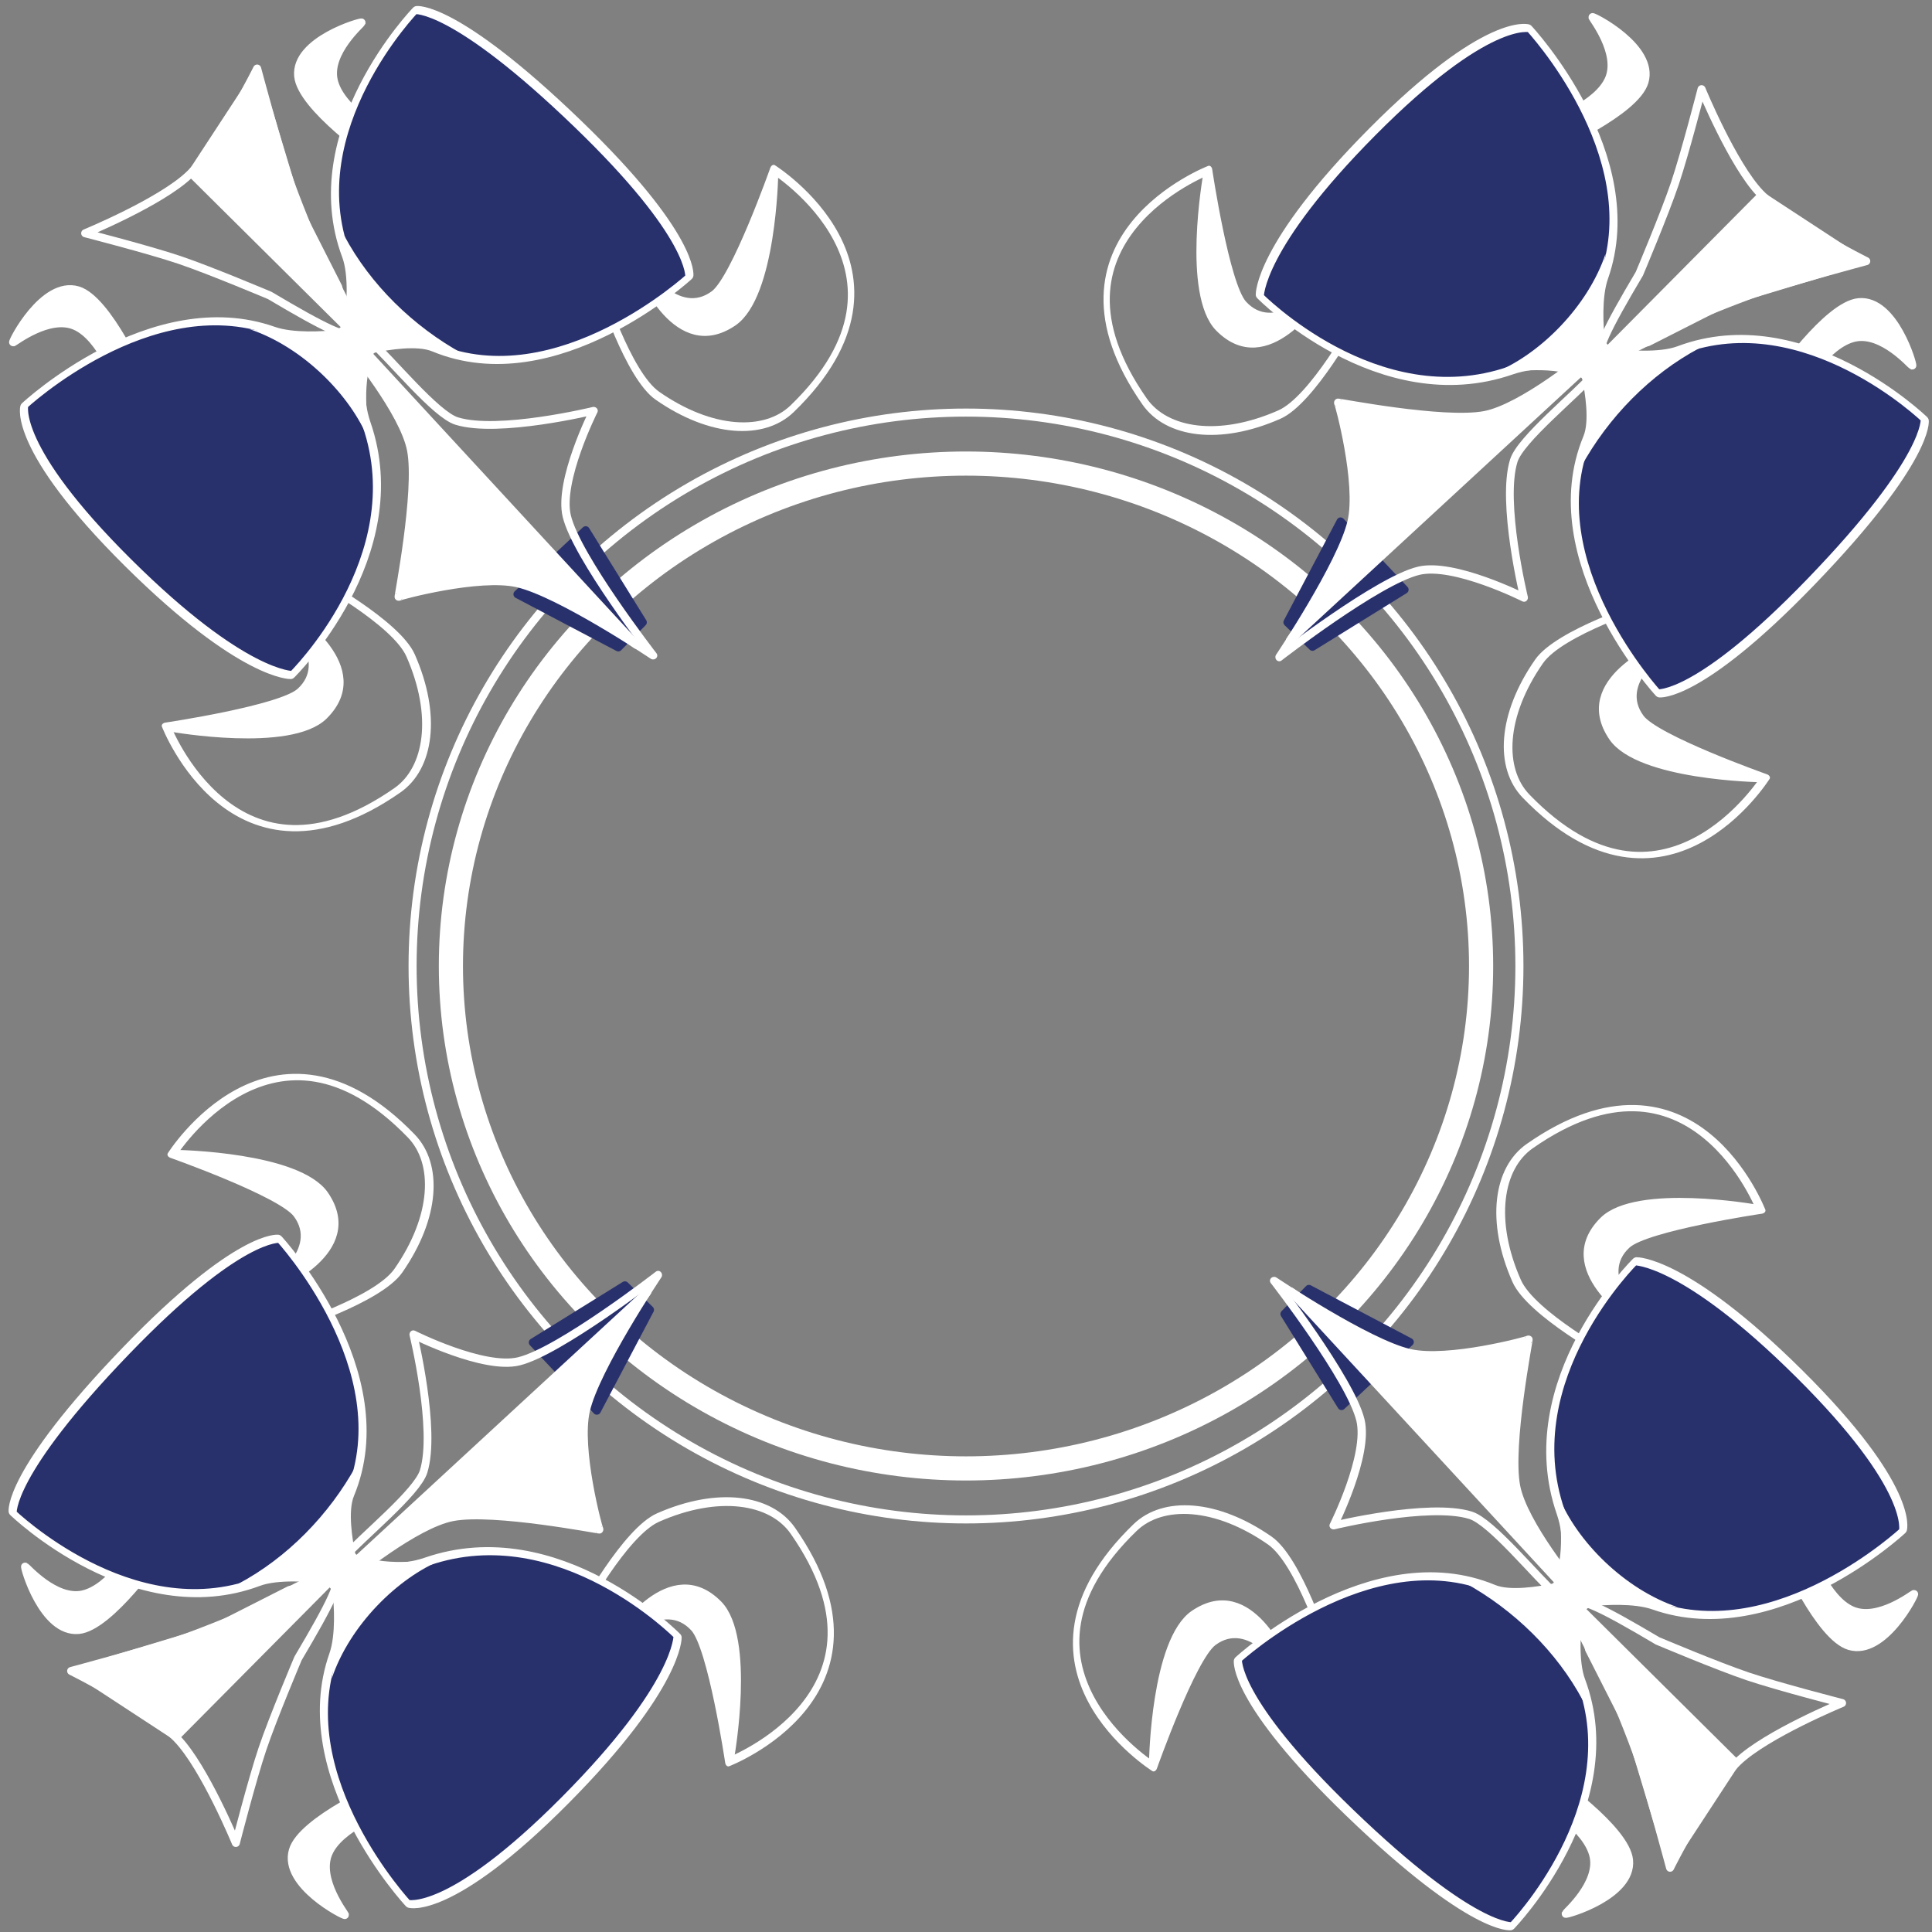 <?xml version="1.0" encoding="UTF-8" standalone="no"?>
<!DOCTYPE svg PUBLIC "-//W3C//DTD SVG 1.1//EN" "http://www.w3.org/Graphics/SVG/1.1/DTD/svg11.dtd">
<svg width="100%" height="100%" viewBox="0 0 1000 1000" version="1.1" xmlns="http://www.w3.org/2000/svg" xmlns:xlink="http://www.w3.org/1999/xlink" xml:space="preserve" xmlns:serif="http://www.serif.com/" style="fill-rule:evenodd;clip-rule:evenodd;stroke-linecap:round;stroke-linejoin:round;stroke-miterlimit:1.5;">
    <rect x="0" y="0" width="1000" height="1000" fill="#808080" stroke="none"/>
    <g>
        <g transform="matrix(1,0,0,1,-0.456,-1.638)">
            <ellipse cx="500.456" cy="501.638" rx="266.615" ry="260.055" style="fill:none;stroke:white;stroke-width:12.5px;"/>
        </g>
        <g transform="matrix(1,0,0,1,6.45,-5.051)">
            <circle cx="493.55" cy="505.051" r="286.447" style="fill:none;stroke:white;stroke-width:4.17px;"/>
        </g>
    </g>
    <g transform="matrix(1.26,0,0,1.26,-0.324,-1.004)">
        <g transform="matrix(0.794,0,0,0.794,0.257,0.797)">
            <path d="M267.717,307.444L319.895,334.946L332.566,321.975L303.021,274.329L267.717,307.444Z" style="fill:rgb(41,49,109);stroke:rgb(41,49,109);stroke-width:4.17px;"/>
        </g>
        <g transform="matrix(1,-0.018,0.018,1,-4.61,2.607)">
            <g transform="matrix(1.05,0,0,1.052,25.126,31.506)">
                <path d="M225.072,224.586C198.657,205.188 185.093,188.761 132.99,202.893C145.425,150.235 143.711,146.826 115.866,102.165L225.072,224.586Z" style="fill:white;stroke:white;stroke-width:3.15px;"/>
            </g>
            <g transform="matrix(0.802,0,0,0.748,48.687,63.79)">
                <path d="M245.569,143.807C245.569,143.807 226.812,182.032 230.869,201.438C235.572,223.933 273.784,278.777 273.784,278.777C273.784,278.777 226.758,243.651 205.141,237.863C185.379,232.571 144.458,243.627 144.08,244.049C143.686,244.489 155.456,186.371 151.805,163.627C148.455,142.763 122.171,107.585 122.171,107.585C122.171,107.585 119.763,91.143 130.972,102.288C142.61,113.861 164.579,144.248 175.352,148.076C196.501,155.589 245.569,143.807 245.569,143.807Z" style="fill:none;stroke:white;stroke-width:4.26px;"/>
            </g>
        </g>
        <g transform="matrix(0.998,-0.064,0.064,0.998,-11.594,7.413)">
            <g transform="matrix(1.591,0,0,1.591,-27.572,-17.733)">
                <path d="M102.308,76.339C102.308,76.339 97.862,63.584 96.171,57.054C94.145,49.229 90.151,29.391 90.151,29.391C90.151,29.391 78.758,49.019 70.921,55.616C63.084,62.214 43.128,68.979 43.128,68.979C43.128,68.979 59.223,74.232 66.975,77.411C74.697,80.578 89.639,88.052 89.639,88.052C116.926,106.688 114.48,102.403 102.308,76.339Z" style="fill:none;stroke:white;stroke-width:2.08px;"/>
            </g>
            <g transform="matrix(1.452,0,0,1.452,-5.545,16.552)">
                <path d="M104.599,83.718L63.215,37.041L83.534,9.947L92.432,48.17L102.529,71.693L104.599,83.718Z" style="fill:white;stroke:white;stroke-width:2.28px;"/>
            </g>
        </g>
        <g transform="matrix(1.084,0.275,-0.384,1.514,-132,-79.202)">
            <g transform="matrix(1.063,0.205,-0.207,1.076,241.695,-62.967)">
                <path d="M151.992,80.908C151.25,81.696 168.441,88.684 176.211,78.763C180.85,72.841 179.071,44.807 179.071,44.807C179.071,44.807 242.349,47.033 215.278,93.515C210.022,102.54 193.152,108.406 171.639,106.852C159.851,106 140.123,90.603 140.123,90.603C140.123,90.603 152.602,80.26 151.992,80.908Z" style="fill:none;stroke:white;stroke-width:2.11px;"/>
            </g>
            <g transform="matrix(1.076,0.207,-0.207,1.076,239.934,-63.306)">
                <path d="M179.959,46.086C179.959,46.086 194.246,71.784 185.659,81.972C172.807,97.218 150.343,82.519 150.72,82.243C150.72,82.243 169.636,89.426 176.144,78.62C181.113,70.368 179.959,46.086 179.959,46.086Z" style="fill:white;stroke:white;stroke-width:2.1px;"/>
            </g>
        </g>
        <g transform="matrix(0.062,1.117,1.559,-0.087,8.062,-171.442)">
            <g transform="matrix(1.063,0.205,-0.207,1.076,241.695,-62.967)">
                <path d="M151.992,80.908C151.25,81.696 168.441,88.684 176.211,78.763C180.85,72.841 179.071,44.807 179.071,44.807C179.071,44.807 242.349,47.033 215.278,93.515C210.022,102.54 193.152,108.406 171.639,106.852C159.851,106 140.123,90.603 140.123,90.603C140.123,90.603 152.602,80.26 151.992,80.908Z" style="fill:none;stroke:white;stroke-width:2.11px;"/>
            </g>
            <g transform="matrix(1.076,0.207,-0.207,1.076,239.934,-63.306)">
                <path d="M179.959,46.086C179.959,46.086 194.246,71.784 185.659,81.972C172.807,97.218 150.343,82.519 150.72,82.243C150.72,82.243 169.636,89.426 176.144,78.62C181.113,70.368 179.959,46.086 179.959,46.086Z" style="fill:white;stroke:white;stroke-width:2.1px;"/>
            </g>
        </g>
        <g transform="matrix(1.192,-0.809,0.809,1.192,-37.077,80.776)">
            <path d="M115.835,66.189C115.835,66.189 106.469,42.222 110.781,34.342C115.728,25.302 134.666,31.584 134.325,31.847C134.012,32.088 121.581,33.486 118.547,40.881C115.388,48.581 121.838,61.698 121.838,61.698L115.835,66.189Z" style="fill:white;stroke:white;stroke-width:2.3px;"/>
        </g>
        <g transform="matrix(-1.021,1.016,1.016,1.021,110.455,-27.559)">
            <path d="M115.835,66.189C115.835,66.189 106.469,42.222 110.781,34.342C115.728,25.302 134.666,31.584 134.325,31.847C134.012,32.088 121.581,33.486 118.547,40.881C115.388,48.581 121.838,61.698 121.838,61.698L115.835,66.189Z" style="fill:white;stroke:white;stroke-width:2.3px;"/>
        </g>
        <g transform="matrix(1.556,-0.11,0.11,1.556,-28.368,14.437)">
            <g transform="matrix(0.261,0.299,-0.401,0.347,187.339,-211.771)">
                <path d="M311.069,350.71C311.069,350.71 312.955,433.659 393.642,461.28C405.887,465.471 420.218,478.144 425.549,483.404C427.787,485.612 427.867,490.631 425.626,492.837C420.499,497.88 406.772,509.393 394.787,513.667C317.454,541.241 313.707,627.039 313.707,627.039C313.707,627.039 327.491,646.042 436.019,645.977C543.371,645.912 565.585,628.188 565.585,628.188C565.585,628.188 566.503,544.329 482.728,513.719C466.957,507.957 456.883,497.755 451.581,492.812C449.312,490.696 449.666,485.81 451.743,483.505C456.234,478.521 467.764,466.22 478.529,462.91C559.904,437.891 564.555,348.653 564.555,348.653C564.555,348.653 548.186,332.699 440.266,333.956C326.503,335.281 311.069,350.71 311.069,350.71Z" style="fill:rgb(41,49,109);stroke:white;stroke-width:4.54px;"/>
            </g>
            <g transform="matrix(0.319,0.365,-0.442,0.383,184.038,-257.842)">
                <path d="M389.761,520.285C416.981,509.132 453.718,509.374 477.87,517.915C468.98,510.796 453.188,502.408 445.926,487.377C451.966,475.948 466.733,466.059 480.942,460.511C451.555,467.528 418.812,467.766 389.971,460.361C405.182,470.721 424.292,482.353 426.632,488.55L419.53,501.6L389.761,520.285Z" style="fill:white;"/>
            </g>
        </g>
    </g>
    <g transform="matrix(7.7129e-17,1.26,-1.26,7.7129e-17,1002.46,1.744)">
        <g transform="matrix(0.794,0,0,0.794,0.257,0.797)">
            <path d="M267.717,307.444L319.895,334.946L332.566,321.975L303.021,274.329L267.717,307.444Z" style="fill:rgb(41,49,109);stroke:rgb(41,49,109);stroke-width:4.17px;"/>
        </g>
        <g transform="matrix(1,-0.018,0.018,1,-4.61,2.607)">
            <g transform="matrix(1.05,0,0,1.052,25.126,31.506)">
                <path d="M225.072,224.586C198.657,205.188 185.093,188.761 132.99,202.893C145.425,150.235 143.711,146.826 115.866,102.165L225.072,224.586Z" style="fill:white;stroke:white;stroke-width:3.15px;"/>
            </g>
            <g transform="matrix(0.802,0,0,0.748,48.687,63.79)">
                <path d="M245.569,143.807C245.569,143.807 226.812,182.032 230.869,201.438C235.572,223.933 273.784,278.777 273.784,278.777C273.784,278.777 226.758,243.651 205.141,237.863C185.379,232.571 144.458,243.627 144.08,244.049C143.686,244.489 155.456,186.371 151.805,163.627C148.455,142.763 122.171,107.585 122.171,107.585C122.171,107.585 119.763,91.143 130.972,102.288C142.61,113.861 164.579,144.248 175.352,148.076C196.501,155.589 245.569,143.807 245.569,143.807Z" style="fill:none;stroke:white;stroke-width:4.26px;"/>
            </g>
        </g>
        <g transform="matrix(0.998,-0.064,0.064,0.998,-11.594,7.413)">
            <g transform="matrix(1.591,0,0,1.591,-27.572,-17.733)">
                <path d="M102.308,76.339C102.308,76.339 97.862,63.584 96.171,57.054C94.145,49.229 90.151,29.391 90.151,29.391C90.151,29.391 78.758,49.019 70.921,55.616C63.084,62.214 43.128,68.979 43.128,68.979C43.128,68.979 59.223,74.232 66.975,77.411C74.697,80.578 89.639,88.052 89.639,88.052C116.926,106.688 114.48,102.403 102.308,76.339Z" style="fill:none;stroke:white;stroke-width:2.08px;"/>
            </g>
            <g transform="matrix(1.452,0,0,1.452,-5.545,16.552)">
                <path d="M104.599,83.718L63.215,37.041L83.534,9.947L92.432,48.17L102.529,71.693L104.599,83.718Z" style="fill:white;stroke:white;stroke-width:2.28px;"/>
            </g>
        </g>
        <g transform="matrix(1.084,0.275,-0.384,1.514,-132,-79.202)">
            <g transform="matrix(1.063,0.205,-0.207,1.076,241.695,-62.967)">
                <path d="M151.992,80.908C151.25,81.696 168.441,88.684 176.211,78.763C180.85,72.841 179.071,44.807 179.071,44.807C179.071,44.807 242.349,47.033 215.278,93.515C210.022,102.54 193.152,108.406 171.639,106.852C159.851,106 140.123,90.603 140.123,90.603C140.123,90.603 152.602,80.26 151.992,80.908Z" style="fill:none;stroke:white;stroke-width:2.11px;"/>
            </g>
            <g transform="matrix(1.076,0.207,-0.207,1.076,239.934,-63.306)">
                <path d="M179.959,46.086C179.959,46.086 194.246,71.784 185.659,81.972C172.807,97.218 150.343,82.519 150.72,82.243C150.72,82.243 169.636,89.426 176.144,78.62C181.113,70.368 179.959,46.086 179.959,46.086Z" style="fill:white;stroke:white;stroke-width:2.1px;"/>
            </g>
        </g>
        <g transform="matrix(0.062,1.117,1.559,-0.087,8.062,-171.442)">
            <g transform="matrix(1.063,0.205,-0.207,1.076,241.695,-62.967)">
                <path d="M151.992,80.908C151.25,81.696 168.441,88.684 176.211,78.763C180.85,72.841 179.071,44.807 179.071,44.807C179.071,44.807 242.349,47.033 215.278,93.515C210.022,102.54 193.152,108.406 171.639,106.852C159.851,106 140.123,90.603 140.123,90.603C140.123,90.603 152.602,80.26 151.992,80.908Z" style="fill:none;stroke:white;stroke-width:2.11px;"/>
            </g>
            <g transform="matrix(1.076,0.207,-0.207,1.076,239.934,-63.306)">
                <path d="M179.959,46.086C179.959,46.086 194.246,71.784 185.659,81.972C172.807,97.218 150.343,82.519 150.72,82.243C150.72,82.243 169.636,89.426 176.144,78.62C181.113,70.368 179.959,46.086 179.959,46.086Z" style="fill:white;stroke:white;stroke-width:2.1px;"/>
            </g>
        </g>
        <g transform="matrix(1.192,-0.809,0.809,1.192,-37.077,80.776)">
            <path d="M115.835,66.189C115.835,66.189 106.469,42.222 110.781,34.342C115.728,25.302 134.666,31.584 134.325,31.847C134.012,32.088 121.581,33.486 118.547,40.881C115.388,48.581 121.838,61.698 121.838,61.698L115.835,66.189Z" style="fill:white;stroke:white;stroke-width:2.3px;"/>
        </g>
        <g transform="matrix(-1.021,1.016,1.016,1.021,110.455,-27.559)">
            <path d="M115.835,66.189C115.835,66.189 106.469,42.222 110.781,34.342C115.728,25.302 134.666,31.584 134.325,31.847C134.012,32.088 121.581,33.486 118.547,40.881C115.388,48.581 121.838,61.698 121.838,61.698L115.835,66.189Z" style="fill:white;stroke:white;stroke-width:2.3px;"/>
        </g>
        <g transform="matrix(1.556,-0.11,0.11,1.556,-28.368,14.437)">
            <g transform="matrix(0.261,0.299,-0.401,0.347,187.339,-211.771)">
                <path d="M311.069,350.71C311.069,350.71 312.955,433.659 393.642,461.28C405.887,465.471 420.218,478.144 425.549,483.404C427.787,485.612 427.867,490.631 425.626,492.837C420.499,497.88 406.772,509.393 394.787,513.667C317.454,541.241 313.707,627.039 313.707,627.039C313.707,627.039 327.491,646.042 436.019,645.977C543.371,645.912 565.585,628.188 565.585,628.188C565.585,628.188 566.503,544.329 482.728,513.719C466.957,507.957 456.883,497.755 451.581,492.812C449.312,490.696 449.666,485.81 451.743,483.505C456.234,478.521 467.764,466.22 478.529,462.91C559.904,437.891 564.555,348.653 564.555,348.653C564.555,348.653 548.186,332.699 440.266,333.956C326.503,335.281 311.069,350.71 311.069,350.71Z" style="fill:rgb(41,49,109);stroke:white;stroke-width:4.54px;"/>
            </g>
            <g transform="matrix(0.319,0.365,-0.442,0.383,184.038,-257.842)">
                <path d="M389.761,520.285C416.981,509.132 453.718,509.374 477.87,517.915C468.98,510.796 453.188,502.408 445.926,487.377C451.966,475.948 466.733,466.059 480.942,460.511C451.555,467.528 418.812,467.766 389.971,460.361C405.182,470.721 424.292,482.353 426.632,488.55L419.53,501.6L389.761,520.285Z" style="fill:white;"/>
            </g>
        </g>
    </g>
    <g transform="matrix(-1.26,1.54258e-16,-1.54258e-16,-1.26,997.855,1003.23)">
        <g transform="matrix(0.794,0,0,0.794,0.257,0.797)">
            <path d="M267.717,307.444L319.895,334.946L332.566,321.975L303.021,274.329L267.717,307.444Z" style="fill:rgb(41,49,109);stroke:rgb(41,49,109);stroke-width:4.17px;"/>
        </g>
        <g transform="matrix(1,-0.018,0.018,1,-4.61,2.607)">
            <g transform="matrix(1.05,0,0,1.052,25.126,31.506)">
                <path d="M225.072,224.586C198.657,205.188 185.093,188.761 132.99,202.893C145.425,150.235 143.711,146.826 115.866,102.165L225.072,224.586Z" style="fill:white;stroke:white;stroke-width:3.15px;"/>
            </g>
            <g transform="matrix(0.802,0,0,0.748,48.687,63.79)">
                <path d="M245.569,143.807C245.569,143.807 226.812,182.032 230.869,201.438C235.572,223.933 273.784,278.777 273.784,278.777C273.784,278.777 226.758,243.651 205.141,237.863C185.379,232.571 144.458,243.627 144.08,244.049C143.686,244.489 155.456,186.371 151.805,163.627C148.455,142.763 122.171,107.585 122.171,107.585C122.171,107.585 119.763,91.143 130.972,102.288C142.61,113.861 164.579,144.248 175.352,148.076C196.501,155.589 245.569,143.807 245.569,143.807Z" style="fill:none;stroke:white;stroke-width:4.26px;"/>
            </g>
        </g>
        <g transform="matrix(0.998,-0.064,0.064,0.998,-11.594,7.413)">
            <g transform="matrix(1.591,0,0,1.591,-27.572,-17.733)">
                <path d="M102.308,76.339C102.308,76.339 97.862,63.584 96.171,57.054C94.145,49.229 90.151,29.391 90.151,29.391C90.151,29.391 78.758,49.019 70.921,55.616C63.084,62.214 43.128,68.979 43.128,68.979C43.128,68.979 59.223,74.232 66.975,77.411C74.697,80.578 89.639,88.052 89.639,88.052C116.926,106.688 114.48,102.403 102.308,76.339Z" style="fill:none;stroke:white;stroke-width:2.08px;"/>
            </g>
            <g transform="matrix(1.452,0,0,1.452,-5.545,16.552)">
                <path d="M104.599,83.718L63.215,37.041L83.534,9.947L92.432,48.17L102.529,71.693L104.599,83.718Z" style="fill:white;stroke:white;stroke-width:2.28px;"/>
            </g>
        </g>
        <g transform="matrix(1.084,0.275,-0.384,1.514,-132,-79.202)">
            <g transform="matrix(1.063,0.205,-0.207,1.076,241.695,-62.967)">
                <path d="M151.992,80.908C151.25,81.696 168.441,88.684 176.211,78.763C180.85,72.841 179.071,44.807 179.071,44.807C179.071,44.807 242.349,47.033 215.278,93.515C210.022,102.54 193.152,108.406 171.639,106.852C159.851,106 140.123,90.603 140.123,90.603C140.123,90.603 152.602,80.26 151.992,80.908Z" style="fill:none;stroke:white;stroke-width:2.11px;"/>
            </g>
            <g transform="matrix(1.076,0.207,-0.207,1.076,239.934,-63.306)">
                <path d="M179.959,46.086C179.959,46.086 194.246,71.784 185.659,81.972C172.807,97.218 150.343,82.519 150.72,82.243C150.72,82.243 169.636,89.426 176.144,78.62C181.113,70.368 179.959,46.086 179.959,46.086Z" style="fill:white;stroke:white;stroke-width:2.1px;"/>
            </g>
        </g>
        <g transform="matrix(0.062,1.117,1.559,-0.087,8.062,-171.442)">
            <g transform="matrix(1.063,0.205,-0.207,1.076,241.695,-62.967)">
                <path d="M151.992,80.908C151.25,81.696 168.441,88.684 176.211,78.763C180.85,72.841 179.071,44.807 179.071,44.807C179.071,44.807 242.349,47.033 215.278,93.515C210.022,102.54 193.152,108.406 171.639,106.852C159.851,106 140.123,90.603 140.123,90.603C140.123,90.603 152.602,80.26 151.992,80.908Z" style="fill:none;stroke:white;stroke-width:2.11px;"/>
            </g>
            <g transform="matrix(1.076,0.207,-0.207,1.076,239.934,-63.306)">
                <path d="M179.959,46.086C179.959,46.086 194.246,71.784 185.659,81.972C172.807,97.218 150.343,82.519 150.72,82.243C150.72,82.243 169.636,89.426 176.144,78.62C181.113,70.368 179.959,46.086 179.959,46.086Z" style="fill:white;stroke:white;stroke-width:2.1px;"/>
            </g>
        </g>
        <g transform="matrix(1.192,-0.809,0.809,1.192,-37.077,80.776)">
            <path d="M115.835,66.189C115.835,66.189 106.469,42.222 110.781,34.342C115.728,25.302 134.666,31.584 134.325,31.847C134.012,32.088 121.581,33.486 118.547,40.881C115.388,48.581 121.838,61.698 121.838,61.698L115.835,66.189Z" style="fill:white;stroke:white;stroke-width:2.3px;"/>
        </g>
        <g transform="matrix(-1.021,1.016,1.016,1.021,110.455,-27.559)">
            <path d="M115.835,66.189C115.835,66.189 106.469,42.222 110.781,34.342C115.728,25.302 134.666,31.584 134.325,31.847C134.012,32.088 121.581,33.486 118.547,40.881C115.388,48.581 121.838,61.698 121.838,61.698L115.835,66.189Z" style="fill:white;stroke:white;stroke-width:2.3px;"/>
        </g>
        <g transform="matrix(1.556,-0.11,0.11,1.556,-28.368,14.437)">
            <g transform="matrix(0.261,0.299,-0.401,0.347,187.339,-211.771)">
                <path d="M311.069,350.71C311.069,350.71 312.955,433.659 393.642,461.28C405.887,465.471 420.218,478.144 425.549,483.404C427.787,485.612 427.867,490.631 425.626,492.837C420.499,497.88 406.772,509.393 394.787,513.667C317.454,541.241 313.707,627.039 313.707,627.039C313.707,627.039 327.491,646.042 436.019,645.977C543.371,645.912 565.585,628.188 565.585,628.188C565.585,628.188 566.503,544.329 482.728,513.719C466.957,507.957 456.883,497.755 451.581,492.812C449.312,490.696 449.666,485.81 451.743,483.505C456.234,478.521 467.764,466.22 478.529,462.91C559.904,437.891 564.555,348.653 564.555,348.653C564.555,348.653 548.186,332.699 440.266,333.956C326.503,335.281 311.069,350.71 311.069,350.71Z" style="fill:rgb(41,49,109);stroke:white;stroke-width:4.54px;"/>
            </g>
            <g transform="matrix(0.319,0.365,-0.442,0.383,184.038,-257.842)">
                <path d="M389.761,520.285C416.981,509.132 453.718,509.374 477.87,517.915C468.98,510.796 453.188,502.408 445.926,487.377C451.966,475.948 466.733,466.059 480.942,460.511C451.555,467.528 418.812,467.766 389.971,460.361C405.182,470.721 424.292,482.353 426.632,488.55L419.53,501.6L389.761,520.285Z" style="fill:white;"/>
            </g>
        </g>
    </g>
    <g transform="matrix(7.7129e-17,-1.26,1.26,7.7129e-17,0.333,998.326)">
        <g transform="matrix(0.794,0,0,0.794,0.257,0.797)">
            <path d="M267.717,307.444L319.895,334.946L332.566,321.975L303.021,274.329L267.717,307.444Z" style="fill:rgb(41,49,109);stroke:rgb(41,49,109);stroke-width:4.17px;"/>
        </g>
        <g transform="matrix(1,-0.018,0.018,1,-4.61,2.607)">
            <g transform="matrix(1.05,0,0,1.052,25.126,31.506)">
                <path d="M225.072,224.586C198.657,205.188 185.093,188.761 132.99,202.893C145.425,150.235 143.711,146.826 115.866,102.165L225.072,224.586Z" style="fill:white;stroke:white;stroke-width:3.15px;"/>
            </g>
            <g transform="matrix(0.802,0,0,0.748,48.687,63.79)">
                <path d="M245.569,143.807C245.569,143.807 226.812,182.032 230.869,201.438C235.572,223.933 273.784,278.777 273.784,278.777C273.784,278.777 226.758,243.651 205.141,237.863C185.379,232.571 144.458,243.627 144.08,244.049C143.686,244.489 155.456,186.371 151.805,163.627C148.455,142.763 122.171,107.585 122.171,107.585C122.171,107.585 119.763,91.143 130.972,102.288C142.61,113.861 164.579,144.248 175.352,148.076C196.501,155.589 245.569,143.807 245.569,143.807Z" style="fill:none;stroke:white;stroke-width:4.26px;"/>
            </g>
        </g>
        <g transform="matrix(0.998,-0.064,0.064,0.998,-11.594,7.413)">
            <g transform="matrix(1.591,0,0,1.591,-27.572,-17.733)">
                <path d="M102.308,76.339C102.308,76.339 97.862,63.584 96.171,57.054C94.145,49.229 90.151,29.391 90.151,29.391C90.151,29.391 78.758,49.019 70.921,55.616C63.084,62.214 43.128,68.979 43.128,68.979C43.128,68.979 59.223,74.232 66.975,77.411C74.697,80.578 89.639,88.052 89.639,88.052C116.926,106.688 114.48,102.403 102.308,76.339Z" style="fill:none;stroke:white;stroke-width:2.08px;"/>
            </g>
            <g transform="matrix(1.452,0,0,1.452,-5.545,16.552)">
                <path d="M104.599,83.718L63.215,37.041L83.534,9.947L92.432,48.17L102.529,71.693L104.599,83.718Z" style="fill:white;stroke:white;stroke-width:2.28px;"/>
            </g>
        </g>
        <g transform="matrix(1.084,0.275,-0.384,1.514,-132,-79.202)">
            <g transform="matrix(1.063,0.205,-0.207,1.076,241.695,-62.967)">
                <path d="M151.992,80.908C151.25,81.696 168.441,88.684 176.211,78.763C180.85,72.841 179.071,44.807 179.071,44.807C179.071,44.807 242.349,47.033 215.278,93.515C210.022,102.54 193.152,108.406 171.639,106.852C159.851,106 140.123,90.603 140.123,90.603C140.123,90.603 152.602,80.26 151.992,80.908Z" style="fill:none;stroke:white;stroke-width:2.11px;"/>
            </g>
            <g transform="matrix(1.076,0.207,-0.207,1.076,239.934,-63.306)">
                <path d="M179.959,46.086C179.959,46.086 194.246,71.784 185.659,81.972C172.807,97.218 150.343,82.519 150.72,82.243C150.72,82.243 169.636,89.426 176.144,78.62C181.113,70.368 179.959,46.086 179.959,46.086Z" style="fill:white;stroke:white;stroke-width:2.1px;"/>
            </g>
        </g>
        <g transform="matrix(0.062,1.117,1.559,-0.087,8.062,-171.442)">
            <g transform="matrix(1.063,0.205,-0.207,1.076,241.695,-62.967)">
                <path d="M151.992,80.908C151.25,81.696 168.441,88.684 176.211,78.763C180.85,72.841 179.071,44.807 179.071,44.807C179.071,44.807 242.349,47.033 215.278,93.515C210.022,102.54 193.152,108.406 171.639,106.852C159.851,106 140.123,90.603 140.123,90.603C140.123,90.603 152.602,80.26 151.992,80.908Z" style="fill:none;stroke:white;stroke-width:2.11px;"/>
            </g>
            <g transform="matrix(1.076,0.207,-0.207,1.076,239.934,-63.306)">
                <path d="M179.959,46.086C179.959,46.086 194.246,71.784 185.659,81.972C172.807,97.218 150.343,82.519 150.72,82.243C150.72,82.243 169.636,89.426 176.144,78.62C181.113,70.368 179.959,46.086 179.959,46.086Z" style="fill:white;stroke:white;stroke-width:2.1px;"/>
            </g>
        </g>
        <g transform="matrix(1.192,-0.809,0.809,1.192,-37.077,80.776)">
            <path d="M115.835,66.189C115.835,66.189 106.469,42.222 110.781,34.342C115.728,25.302 134.666,31.584 134.325,31.847C134.012,32.088 121.581,33.486 118.547,40.881C115.388,48.581 121.838,61.698 121.838,61.698L115.835,66.189Z" style="fill:white;stroke:white;stroke-width:2.3px;"/>
        </g>
        <g transform="matrix(-1.021,1.016,1.016,1.021,110.455,-27.559)">
            <path d="M115.835,66.189C115.835,66.189 106.469,42.222 110.781,34.342C115.728,25.302 134.666,31.584 134.325,31.847C134.012,32.088 121.581,33.486 118.547,40.881C115.388,48.581 121.838,61.698 121.838,61.698L115.835,66.189Z" style="fill:white;stroke:white;stroke-width:2.3px;"/>
        </g>
        <g transform="matrix(1.556,-0.11,0.11,1.556,-28.368,14.437)">
            <g transform="matrix(0.261,0.299,-0.401,0.347,187.339,-211.771)">
                <path d="M311.069,350.71C311.069,350.71 312.955,433.659 393.642,461.28C405.887,465.471 420.218,478.144 425.549,483.404C427.787,485.612 427.867,490.631 425.626,492.837C420.499,497.88 406.772,509.393 394.787,513.667C317.454,541.241 313.707,627.039 313.707,627.039C313.707,627.039 327.491,646.042 436.019,645.977C543.371,645.912 565.585,628.188 565.585,628.188C565.585,628.188 566.503,544.329 482.728,513.719C466.957,507.957 456.883,497.755 451.581,492.812C449.312,490.696 449.666,485.81 451.743,483.505C456.234,478.521 467.764,466.22 478.529,462.91C559.904,437.891 564.555,348.653 564.555,348.653C564.555,348.653 548.186,332.699 440.266,333.956C326.503,335.281 311.069,350.71 311.069,350.71Z" style="fill:rgb(41,49,109);stroke:white;stroke-width:4.54px;"/>
            </g>
            <g transform="matrix(0.319,0.365,-0.442,0.383,184.038,-257.842)">
                <path d="M389.761,520.285C416.981,509.132 453.718,509.374 477.87,517.915C468.98,510.796 453.188,502.408 445.926,487.377C451.966,475.948 466.733,466.059 480.942,460.511C451.555,467.528 418.812,467.766 389.971,460.361C405.182,470.721 424.292,482.353 426.632,488.55L419.53,501.6L389.761,520.285Z" style="fill:white;"/>
            </g>
        </g>
    </g>
</svg>

